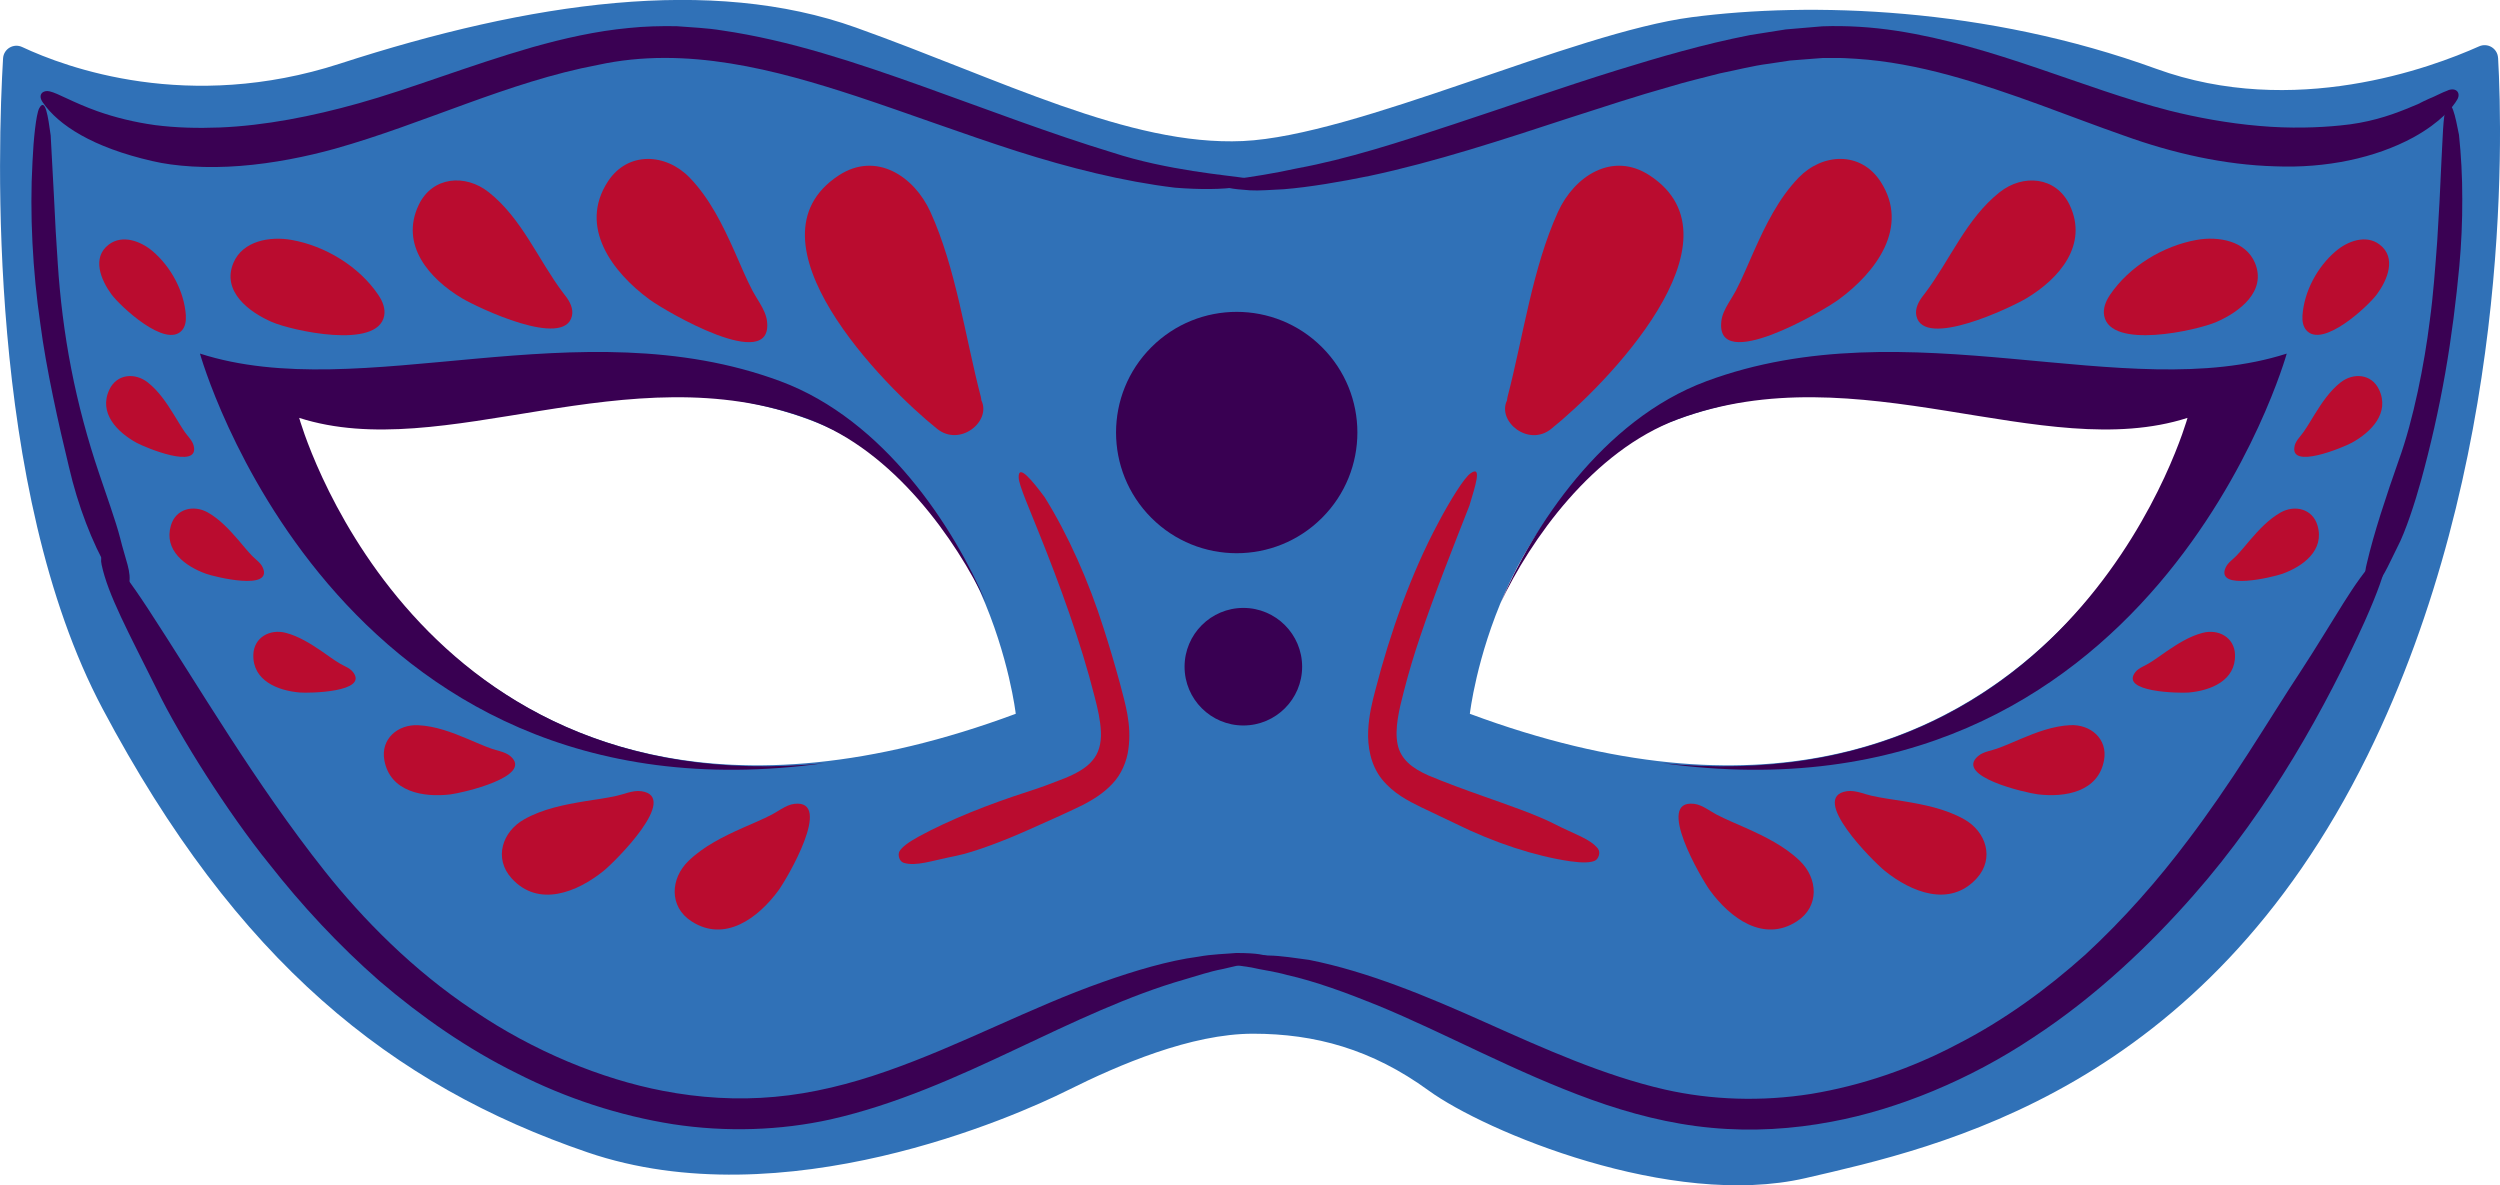 <?xml version="1.0" encoding="UTF-8" standalone="no"?>
<!-- Created with Inkscape (http://www.inkscape.org/) -->

<svg
   width="65.26mm"
   height="30.942mm"
   viewBox="0 0 65.26 30.942"
   version="1.1"
   id="svg3535"
   inkscape:version="1.2.2 (732a01da63, 2022-12-09)"
   sodipodi:docname="Mask1.svg"
   xmlns:inkscape="http://www.inkscape.org/namespaces/inkscape"
   xmlns:sodipodi="http://sodipodi.sourceforge.net/DTD/sodipodi-0.dtd"
   xmlns="http://www.w3.org/2000/svg"
   xmlns:svg="http://www.w3.org/2000/svg">
  <sodipodi:namedview
     id="namedview3537"
     pagecolor="none"
     bordercolor="#111111"
     borderopacity="1"
     inkscape:showpageshadow="0"
     inkscape:pageopacity="0"
     inkscape:pagecheckerboard="1"
     inkscape:deskcolor="#d1d1d1"
     inkscape:document-units="mm"
     showgrid="false"
     inkscape:zoom="0.36925856"
     inkscape:cx="445.48731"
     inkscape:cy="-21.665036"
     inkscape:window-width="1920"
     inkscape:window-height="1009"
     inkscape:window-x="-8"
     inkscape:window-y="-8"
     inkscape:window-maximized="1"
     inkscape:current-layer="layer1" />
  <defs
     id="defs3532" />
  <g
     inkscape:label="Layer 1"
     inkscape:groupmode="layer"
     id="layer1"
     transform="translate(-20.035,-143.598)">
    <path
    class = "editable"
       fill-rule="nonzero"
       fill="#3071b7"
       fill-opacity="1"
       d="m 58.404,162.231 c 0,0 0.672,-5.927 5.387,-7.677 4.714,-1.751 9.967,0.539 13.739,-0.674 0,0 -3.907,14.008 -19.126,8.351 m -30.98,-8.351 c 3.772,1.213 9.025,-1.078 13.739,0.674 4.713,1.75 5.387,7.677 5.387,7.677 -15.22,5.657 -19.126,-8.351 -19.126,-8.351 m 57.82,-8.773 c -0.015,-0.247 -0.271,-0.4 -0.497,-0.298 -1.249,0.559 -4.838,1.891 -8.429,0.584 -4.444,-1.616 -9.025,-1.75 -12.123,-1.346 -3.098,0.404 -8.755,3.098 -11.717,3.233 -2.963,0.135 -6.331,-1.616 -10.102,-2.963 -3.77,-1.348 -8.485,-0.674 -13.469,0.943 -3.951,1.28 -7.138,0.107 -8.292,-0.434 -0.226,-0.106 -0.485,0.047 -0.5,0.296 -0.135,2.272 -0.444,11.246 2.596,16.973 3.502,6.601 7.542,9.834 12.661,11.584 5.118,1.751 11.179,-0.943 12.526,-1.616 1.346,-0.672 3.232,-1.481 4.848,-1.481 1.616,0 3.098,0.404 4.579,1.481 1.483,1.078 6.331,3.098 9.834,2.29 3.502,-0.809 10.371,-2.29 14.682,-11.045 3.725,-7.568 3.526,-16.043 3.404,-18.201"
       id="path2503"
       style="stroke-width:0.353" />
    <path
    class = "editable2"
       fill-rule="nonzero"
       fill="#BA0C2F"
       fill-opacity="1"
       d="m 60.525,154.795 c 1.395,-1.112 5.152,-4.926 2.574,-6.617 -0.977,-0.641 -1.973,0.025 -2.394,0.951 -0.67,1.473 -0.908,3.263 -1.316,4.826 -0.008,0.033 -0.011,0.063 -0.015,0.095 -0.265,0.546 0.555,1.222 1.151,0.746"
       id="path2505"
       style="stroke-width:0.353" />
    <path
    class = "editable2"
       fill-rule="nonzero"
       fill="#BA0C2F"
       fill-opacity="1"
       d="m 64.969,151.987 c -0.157,1.374 2.64,-0.259 3.066,-0.572 0.97,-0.711 1.858,-1.891 1.09,-3.077 -0.52,-0.799 -1.516,-0.744 -2.136,-0.105 -0.525,0.543 -0.865,1.24 -1.17,1.922 -0.156,0.346 -0.298,0.7 -0.473,1.035 -0.058,0.11 -0.131,0.219 -0.197,0.332 -0.085,0.146 -0.163,0.299 -0.181,0.464"
       id="path2507"
       style="stroke-width:0.353" />
    <path
    class = "editable2"
       fill-rule="nonzero"
       fill="#BA0C2F"
       fill-opacity="1"
       d="m 71.672,163.334 c -0.627,0.532 1.251,0.962 1.563,1 0.71,0.085 1.575,-0.065 1.724,-0.892 0.101,-0.558 -0.354,-0.94 -0.883,-0.914 -0.448,0.021 -0.879,0.185 -1.288,0.357 -0.208,0.087 -0.415,0.182 -0.627,0.256 -0.07,0.025 -0.146,0.043 -0.22,0.065 -0.096,0.028 -0.192,0.062 -0.267,0.127"
       id="path2509"
       style="stroke-width:0.353" />
    <path
    class = "editable2"
       fill-rule="nonzero"
       fill="#BA0C2F"
       fill-opacity="1"
       d="m 75.775,161.145 c -0.407,0.522 1.141,0.551 1.393,0.531 0.573,-0.05 1.229,-0.31 1.21,-0.985 -0.012,-0.455 -0.433,-0.681 -0.845,-0.573 -0.35,0.091 -0.661,0.291 -0.956,0.492 -0.149,0.103 -0.295,0.212 -0.451,0.306 -0.051,0.03 -0.107,0.057 -0.163,0.087 -0.072,0.037 -0.141,0.081 -0.189,0.143"
       id="path2511"
       style="stroke-width:0.353" />
    <path
    class = "editable2"
       fill-rule="nonzero"
       fill="#BA0C2F"
       fill-opacity="1"
       d="m 78.13,158.42 c -0.26,0.609 1.244,0.241 1.483,0.157 0.54,-0.194 1.109,-0.613 0.918,-1.261 -0.128,-0.438 -0.593,-0.548 -0.963,-0.34 -0.314,0.178 -0.566,0.451 -0.799,0.721 -0.117,0.138 -0.232,0.28 -0.357,0.411 -0.041,0.043 -0.09,0.083 -0.135,0.125 -0.061,0.055 -0.116,0.114 -0.146,0.187"
       id="path2513"
       style="stroke-width:0.353" />
    <path
    class = "editable2"
       fill-rule="nonzero"
       fill="#BA0C2F"
       fill-opacity="1"
       d="m 79.936,155.232 c -0.161,0.641 1.268,0.045 1.49,-0.076 0.504,-0.276 1,-0.777 0.711,-1.389 -0.194,-0.412 -0.67,-0.448 -1.005,-0.185 -0.282,0.223 -0.489,0.532 -0.677,0.836 -0.095,0.153 -0.186,0.311 -0.291,0.46 -0.033,0.048 -0.074,0.095 -0.113,0.145 -0.051,0.063 -0.096,0.131 -0.116,0.208"
       id="path2515"
       style="stroke-width:0.353" />
    <path
    class = "editable2"
       fill-rule="nonzero"
       fill="#BA0C2F"
       fill-opacity="1"
       d="m 64.251,164.581 c -1.014,-0.116 0.192,1.947 0.422,2.263 0.524,0.715 1.395,1.371 2.27,0.803 0.59,-0.383 0.55,-1.118 0.077,-1.575 -0.4,-0.387 -0.915,-0.638 -1.418,-0.864 -0.255,-0.114 -0.515,-0.219 -0.763,-0.349 -0.081,-0.043 -0.161,-0.097 -0.245,-0.145 -0.107,-0.063 -0.22,-0.12 -0.342,-0.134"
       id="path2517"
       style="stroke-width:0.353" />
    <path
    class = "editable2"
       fill-rule="nonzero"
       fill="#BA0C2F"
       fill-opacity="1"
       d="m 68.248,164.251 c -1.01,0.147 0.684,1.834 0.987,2.079 0.69,0.558 1.699,0.967 2.401,0.196 0.473,-0.521 0.244,-1.221 -0.329,-1.542 -0.486,-0.273 -1.047,-0.383 -1.592,-0.473 -0.276,-0.044 -0.555,-0.08 -0.828,-0.142 -0.088,-0.019 -0.181,-0.051 -0.273,-0.077 -0.121,-0.033 -0.244,-0.059 -0.365,-0.041"
       id="path2519"
       style="stroke-width:0.353" />
    <path
    class = "editable2"
       fill-rule="nonzero"
       fill="#BA0C2F"
       fill-opacity="1"
       d="m 70.231,151.323 c -0.116,0.149 -0.211,0.335 -0.171,0.52 0.19,0.872 2.465,-0.216 2.868,-0.455 0.86,-0.513 1.627,-1.396 1.134,-2.438 -0.356,-0.748 -1.22,-0.816 -1.827,-0.335 -0.87,0.686 -1.294,1.769 -1.95,2.638 -0.018,0.023 -0.036,0.047 -0.054,0.07"
       id="path2521"
       style="stroke-width:0.353" />
    <path
    class = "editable2"
       fill-rule="nonzero"
       fill="#BA0C2F"
       fill-opacity="1"
       d="m 75.103,151.313 c -0.102,0.154 -0.175,0.342 -0.141,0.525 0.164,0.894 2.417,0.387 2.93,0.165 0.595,-0.258 1.317,-0.796 1.007,-1.541 -0.244,-0.584 -0.963,-0.701 -1.52,-0.602 -0.878,0.156 -1.761,0.69 -2.265,1.436 -0.003,0.006 -0.007,0.011 -0.011,0.017"
       id="path2523"
       style="stroke-width:0.353" />
    <path
    class = "editable2"
       fill-rule="nonzero"
       fill="#BA0C2F"
       fill-opacity="1"
       d="m 80.138,151.849 c -0.007,0.131 0.015,0.27 0.101,0.369 0.419,0.486 1.612,-0.623 1.845,-0.941 0.271,-0.368 0.52,-0.955 0.066,-1.297 -0.357,-0.27 -0.836,-0.085 -1.141,0.174 -0.48,0.407 -0.827,1.047 -0.87,1.68 0,0.006 -0.001,0.01 -0.001,0.015"
       id="path2525"
       style="stroke-width:0.353" />
    <path
    class = "editable2"
       fill-rule="nonzero"
       fill="#BA0C2F"
       fill-opacity="1"
       d="m 45.653,154.05 c -0.004,-0.032 -0.007,-0.062 -0.015,-0.095 -0.408,-1.563 -0.646,-3.353 -1.316,-4.826 -0.42,-0.926 -1.417,-1.592 -2.394,-0.951 -2.578,1.691 1.18,5.505 2.573,6.617 0.597,0.475 1.417,-0.2 1.152,-0.746"
       id="path2527"
       style="stroke-width:0.353" />
    <path
    class = "editable2"
       fill-rule="nonzero"
       fill="#BA0C2F"
       fill-opacity="1"
       d="m 39.877,151.523 c -0.066,-0.113 -0.139,-0.222 -0.197,-0.332 -0.175,-0.335 -0.318,-0.689 -0.473,-1.035 -0.305,-0.682 -0.645,-1.379 -1.17,-1.922 -0.62,-0.639 -1.616,-0.695 -2.136,0.105 -0.769,1.186 0.12,2.366 1.089,3.077 0.427,0.313 3.225,1.946 3.068,0.572 -0.019,-0.165 -0.095,-0.318 -0.181,-0.464"
       id="path2529"
       style="stroke-width:0.353" />
    <path
    class = "editable2"
       fill-rule="nonzero"
       fill="#BA0C2F"
       fill-opacity="1"
       d="m 33.088,163.207 c -0.076,-0.022 -0.152,-0.04 -0.22,-0.065 -0.212,-0.074 -0.419,-0.169 -0.627,-0.256 -0.409,-0.172 -0.841,-0.336 -1.29,-0.357 -0.529,-0.026 -0.984,0.356 -0.883,0.914 0.15,0.827 1.016,0.977 1.725,0.892 0.311,-0.039 2.19,-0.469 1.563,-1 -0.076,-0.063 -0.171,-0.099 -0.267,-0.127"
       id="path2531"
       style="stroke-width:0.353" />
    <path
    class = "editable2"
       fill-rule="nonzero"
       fill="#BA0C2F"
       fill-opacity="1"
       d="m 29.063,161.002 c -0.055,-0.03 -0.113,-0.057 -0.163,-0.087 -0.156,-0.094 -0.302,-0.203 -0.451,-0.306 -0.295,-0.201 -0.608,-0.401 -0.956,-0.492 -0.412,-0.107 -0.832,0.119 -0.845,0.573 -0.019,0.675 0.637,0.936 1.209,0.985 0.252,0.021 1.8,-0.008 1.395,-0.531 -0.048,-0.062 -0.117,-0.106 -0.189,-0.143"
       id="path2533"
       style="stroke-width:0.353" />
    <path
    class = "editable2"
       fill-rule="nonzero"
       fill="#BA0C2F"
       fill-opacity="1"
       d="m 26.75,158.232 c -0.045,-0.043 -0.094,-0.083 -0.135,-0.125 -0.125,-0.131 -0.24,-0.273 -0.357,-0.411 -0.234,-0.27 -0.485,-0.543 -0.799,-0.721 -0.371,-0.208 -0.835,-0.098 -0.963,0.34 -0.192,0.648 0.376,1.067 0.918,1.261 0.238,0.084 1.743,0.452 1.483,-0.157 -0.03,-0.073 -0.087,-0.132 -0.146,-0.187"
       id="path2535"
       style="stroke-width:0.353" />
    <path
    class = "editable2"
       fill-rule="nonzero"
       fill="#BA0C2F"
       fill-opacity="1"
       d="m 24.975,155.024 c -0.039,-0.05 -0.08,-0.097 -0.114,-0.145 -0.103,-0.149 -0.194,-0.307 -0.289,-0.46 -0.189,-0.305 -0.394,-0.613 -0.677,-0.836 -0.335,-0.265 -0.81,-0.227 -1.005,0.185 -0.289,0.612 0.207,1.113 0.711,1.389 0.222,0.121 1.651,0.717 1.49,0.076 -0.019,-0.077 -0.065,-0.145 -0.116,-0.208"
       id="path2537"
       style="stroke-width:0.353" />
    <path
    class = "editable2"
       fill-rule="nonzero"
       fill="#BA0C2F"
       fill-opacity="1"
       d="m 40.434,164.714 c -0.084,0.048 -0.164,0.102 -0.245,0.145 -0.248,0.13 -0.508,0.234 -0.765,0.349 -0.503,0.225 -1.017,0.477 -1.417,0.864 -0.473,0.458 -0.514,1.192 0.077,1.575 0.874,0.568 1.745,-0.088 2.27,-0.803 0.23,-0.314 1.436,-2.378 0.422,-2.263 -0.123,0.014 -0.234,0.07 -0.342,0.134"
       id="path2539"
       style="stroke-width:0.353" />
    <path
    class = "editable2"
       fill-rule="nonzero"
       fill="#BA0C2F"
       fill-opacity="1"
       d="m 36.413,164.293 c -0.092,0.026 -0.185,0.058 -0.273,0.077 -0.273,0.062 -0.553,0.098 -0.828,0.142 -0.544,0.09 -1.107,0.2 -1.592,0.473 -0.575,0.321 -0.802,1.021 -0.329,1.542 0.7,0.772 1.71,0.362 2.401,-0.196 0.303,-0.245 1.997,-1.932 0.987,-2.079 -0.121,-0.018 -0.244,0.008 -0.365,0.041"
       id="path2541"
       style="stroke-width:0.353" />
    <path
    class = "editable2"
       fill-rule="nonzero"
       fill="#BA0C2F"
       fill-opacity="1"
       d="m 34.741,151.252 c -0.656,-0.868 -1.08,-1.951 -1.95,-2.638 -0.608,-0.481 -1.472,-0.413 -1.827,0.336 -0.493,1.04 0.274,1.924 1.134,2.436 0.402,0.238 2.678,1.327 2.868,0.455 0.04,-0.185 -0.055,-0.371 -0.171,-0.52 -0.018,-0.023 -0.036,-0.047 -0.054,-0.07"
       id="path2543"
       style="stroke-width:0.353" />
    <path
    class = "editable2"
       fill-rule="nonzero"
       fill="#BA0C2F"
       fill-opacity="1"
       d="m 29.911,151.297 c -0.503,-0.746 -1.386,-1.28 -2.264,-1.436 -0.557,-0.099 -1.277,0.018 -1.52,0.602 -0.31,0.744 0.412,1.283 1.006,1.541 0.513,0.222 2.766,0.729 2.931,-0.165 0.034,-0.183 -0.039,-0.371 -0.142,-0.525 -0.003,-0.006 -0.007,-0.011 -0.011,-0.017"
       id="path2545"
       style="stroke-width:0.353" />
    <path
    class = "editable2"
       fill-rule="nonzero"
       fill="#BA0C2F"
       fill-opacity="1"
       d="m 24.887,151.834 c -0.043,-0.633 -0.39,-1.273 -0.87,-1.681 -0.305,-0.258 -0.784,-0.442 -1.141,-0.172 -0.453,0.342 -0.205,0.927 0.066,1.297 0.233,0.317 1.426,1.429 1.845,0.941 0.085,-0.099 0.107,-0.238 0.099,-0.369 0,-0.006 0,-0.01 0,-0.015"
       id="path2547"
       style="stroke-width:0.353" />
    <path
    class = "editable3"
       fill-rule="nonzero"
       fill="#390052"
       fill-opacity="1"
       d="m 64.577,153.55 c -2.729,1.013 -4.535,3.827 -5.367,5.777 0.777,-1.63 2.391,-3.955 4.626,-4.785 4.714,-1.751 9.531,1.175 13.302,-0.036 0,0 -2.791,10.098 -13.709,9.014 12.824,1.771 16.299,-10.692 16.299,-10.692 -4.226,1.359 -9.87,-1.24 -15.152,0.722"
       id="path2549"
       style="stroke-width:0.353" />
    <path
       class = "editable3"
       fill-rule="nonzero"
       fill="#390052"
       fill-opacity="1"
       d="m 40.407,153.55 c 2.727,1.013 4.534,3.827 5.366,5.777 -0.777,-1.63 -2.391,-3.955 -4.626,-4.785 -4.714,-1.751 -9.531,1.175 -13.302,-0.036 0,0 2.791,10.098 13.709,9.014 -12.824,1.771 -16.299,-10.692 -16.299,-10.692 4.226,1.359 9.87,-1.24 15.153,0.722"
       id="path2551"
       style="stroke-width:0.353" />
    <path
       class = "editable2"
       fill-rule="nonzero"
       fill="#BA0C2F"
       fill-opacity="1"
       d="m 43.624,166.12 c -0.114,-0.033 -0.158,-0.209 -0.112,-0.294 0.061,-0.11 0.225,-0.237 0.506,-0.391 0.799,-0.435 1.82,-0.843 2.879,-1.182 0.285,-0.092 0.602,-0.208 0.91,-0.331 0.302,-0.121 0.58,-0.27 0.741,-0.467 0.165,-0.186 0.24,-0.451 0.225,-0.754 -0.012,-0.3 -0.084,-0.61 -0.163,-0.912 -0.36,-1.428 -0.915,-2.942 -1.457,-4.288 -0.236,-0.598 -0.525,-1.243 -0.526,-1.436 -0.015,-0.378 0.356,0.08 0.677,0.511 0.613,0.981 1.156,2.206 1.542,3.429 0.15,0.466 0.295,0.954 0.43,1.455 0.127,0.493 0.305,1.045 0.215,1.692 -0.04,0.32 -0.187,0.67 -0.426,0.914 -0.234,0.248 -0.504,0.409 -0.757,0.542 -0.506,0.247 -0.963,0.445 -1.435,0.656 -0.577,0.26 -1.399,0.579 -1.889,0.677 -0.646,0.128 -1.025,0.277 -1.36,0.181"
       id="path2553"
       style="stroke-width:0.353" />
    <path
       class = "editable2"
       fill-rule="nonzero"
       fill="#BA0C2F"
       fill-opacity="1"
       d="m 61.751,165.759 c 0.073,0.094 0.008,0.263 -0.079,0.305 -0.113,0.054 -0.324,0.063 -0.646,0.017 -0.912,-0.132 -1.989,-0.484 -3.004,-0.987 -0.28,-0.134 -0.583,-0.278 -0.9,-0.429 -0.325,-0.16 -0.71,-0.353 -1.01,-0.722 -0.306,-0.378 -0.38,-0.875 -0.362,-1.269 0.018,-0.404 0.107,-0.759 0.189,-1.068 0.378,-1.466 0.932,-3.041 1.636,-4.352 0.307,-0.583 0.686,-1.196 0.85,-1.302 0.309,-0.218 0.117,0.339 -0.032,0.843 -0.413,1.057 -0.894,2.254 -1.291,3.435 -0.153,0.451 -0.295,0.923 -0.42,1.412 -0.128,0.489 -0.244,0.98 -0.165,1.382 0.041,0.2 0.132,0.347 0.265,0.478 0.135,0.132 0.325,0.243 0.542,0.339 0.445,0.187 0.952,0.372 1.415,0.536 0.586,0.207 1.399,0.489 1.836,0.712 0.577,0.298 0.965,0.397 1.178,0.668"
       id="path2555"
       style="stroke-width:0.353" />
    <path
       class = "editable3"
       fill-rule="nonzero"
       fill="#3a0153"
       fill-opacity="1"
       d="m 21.15,146.268 c -0.142,-0.205 0.014,-0.328 0.182,-0.285 0.223,0.051 0.598,0.287 1.251,0.52 0.463,0.163 0.966,0.287 1.502,0.361 0.536,0.069 1.104,0.085 1.689,0.062 1.171,-0.048 2.405,-0.289 3.623,-0.631 1.335,-0.372 2.886,-0.989 4.531,-1.463 0.823,-0.232 1.673,-0.424 2.519,-0.503 0.42,-0.044 0.841,-0.054 1.25,-0.047 0.404,0.032 0.803,0.047 1.175,0.109 1.774,0.256 3.521,0.845 5.224,1.452 1.706,0.61 3.375,1.25 4.982,1.738 1.422,0.466 3.036,0.597 3.426,0.66 0.39,0.098 0.262,0.172 -0.134,0.233 -0.394,0.074 -1.049,0.074 -1.666,0.023 -1.339,-0.161 -2.745,-0.513 -4.141,-0.958 -1.396,-0.449 -2.795,-0.973 -4.174,-1.43 -2.096,-0.686 -4.43,-1.323 -6.748,-0.816 -2.33,0.438 -4.548,1.538 -6.865,2.188 -0.721,0.201 -1.604,0.382 -2.469,0.448 -0.863,0.069 -1.705,0.014 -2.296,-0.127 -1.559,-0.356 -2.457,-0.941 -2.861,-1.534"
       id="path2557"
       style="stroke-width:0.353" />
    <path
       class = "editable3"
       fill-rule="nonzero"
       fill="#3a0153"
       fill-opacity="1"
       d="m 83.936,145.955 c 0.223,-0.083 0.336,0.073 0.248,0.234 -0.114,0.201 -0.437,0.601 -1.144,0.992 -1.002,0.546 -2.293,0.812 -3.608,0.759 -1.319,-0.035 -2.673,-0.34 -3.944,-0.799 -1.381,-0.48 -2.949,-1.138 -4.567,-1.579 -0.808,-0.22 -1.627,-0.378 -2.424,-0.429 -0.198,-0.012 -0.395,-0.026 -0.59,-0.021 h -0.291 c -0.096,0.007 -0.193,0.015 -0.288,0.022 -0.19,0.015 -0.379,0.029 -0.565,0.044 -0.185,0.028 -0.368,0.055 -0.547,0.083 -0.424,0.052 -0.852,0.167 -1.284,0.252 -0.43,0.114 -0.865,0.212 -1.298,0.345 -0.871,0.244 -1.745,0.533 -2.62,0.814 -1.747,0.572 -3.504,1.151 -5.224,1.517 -0.762,0.156 -1.57,0.294 -2.243,0.349 -0.339,0.015 -0.639,0.043 -0.885,0.028 -0.245,-0.017 -0.43,-0.036 -0.532,-0.059 -0.404,-0.094 -0.249,-0.17 0.142,-0.234 0.394,-0.05 1.031,-0.149 1.625,-0.281 1.308,-0.24 2.678,-0.685 4.08,-1.149 1.404,-0.462 2.842,-0.969 4.279,-1.415 1.097,-0.338 2.248,-0.678 3.466,-0.915 0.307,-0.048 0.617,-0.098 0.929,-0.147 0.316,-0.028 0.634,-0.055 0.954,-0.081 0.645,-0.023 1.294,0.019 1.932,0.116 2.559,0.393 4.881,1.51 7.127,2.084 0.697,0.176 1.541,0.333 2.345,0.4 0.806,0.073 1.567,0.044 2.108,-0.011 0.718,-0.065 1.273,-0.248 1.718,-0.427 0.11,-0.045 0.216,-0.09 0.317,-0.131 0.096,-0.05 0.189,-0.095 0.28,-0.136 0.186,-0.074 0.339,-0.164 0.503,-0.222"
       id="path2559"
       style="stroke-width:0.353" />
    <path
       class = "editable3"
       fill-rule="nonzero"
       fill="#390052"
       fill-opacity="1"
       d="m 54.545,157.116 c -1.231,1.231 -3.225,1.231 -4.455,0 -1.229,-1.231 -1.229,-3.225 0,-4.454 1.231,-1.231 3.225,-1.231 4.455,0 1.231,1.229 1.231,3.223 0,4.454"
       id="path2561"
       style="stroke-width:0.353" />
    <path
       class = "editable3"
       fill-rule="nonzero"
       fill="#390052"
       fill-opacity="1"
       d="m 54.026,161.002 c 0,0.847 -0.688,1.534 -1.534,1.534 -0.847,0 -1.535,-0.686 -1.535,-1.534 0,-0.847 0.688,-1.535 1.535,-1.535 0.846,0 1.534,0.688 1.534,1.535"
       id="path2563"
       style="stroke-width:0.353" />
    <path
       class = "editable3"
       fill-rule="nonzero"
       fill="#3a0153"
       fill-opacity="1"
       d="m 22.688,158.341 c -0.058,-0.269 0.068,-0.3 0.215,-0.17 0.196,0.172 0.521,0.595 0.987,1.305 1.319,2.015 2.8,4.565 4.623,6.863 0.988,1.247 2.312,2.595 3.886,3.638 1.56,1.061 3.343,1.791 4.94,2.096 0.944,0.183 1.933,0.248 2.92,0.157 0.985,-0.088 1.969,-0.335 2.928,-0.672 1.924,-0.671 3.757,-1.666 5.635,-2.326 0.83,-0.294 1.721,-0.559 2.485,-0.659 0.376,-0.069 0.723,-0.073 0.995,-0.098 0.277,-0.001 0.486,0.014 0.602,0.032 0.46,0.073 0.292,0.141 -0.149,0.226 -0.11,0.018 -0.237,0.04 -0.376,0.062 -0.138,0.033 -0.288,0.068 -0.446,0.103 -0.316,0.059 -0.653,0.174 -0.981,0.269 -1.436,0.411 -2.894,1.109 -4.411,1.825 -1.516,0.715 -3.119,1.441 -4.825,1.827 -1.301,0.288 -2.719,0.339 -4.116,0.125 -1.399,-0.222 -2.784,-0.674 -4.071,-1.328 -1.295,-0.639 -2.493,-1.474 -3.583,-2.406 -1.079,-0.945 -2.042,-1.986 -2.888,-3.065 -1.075,-1.328 -2.334,-3.328 -2.912,-4.516 -0.776,-1.561 -1.291,-2.504 -1.458,-3.288"
       id="path2565"
       style="stroke-width:0.353" />
    <path
       class = "editable3"
       fill-rule="nonzero"
       fill="#3a0153"
       fill-opacity="1"
       d="m 82.061,158.187 c 0.193,-0.197 0.289,-0.11 0.26,0.085 -0.036,0.258 -0.208,0.762 -0.555,1.542 -0.995,2.197 -2.454,4.866 -4.48,7.163 -1.09,1.242 -2.516,2.62 -4.18,3.706 -1.648,1.101 -3.537,1.876 -5.253,2.195 -1.013,0.193 -2.079,0.262 -3.149,0.16 -1.069,-0.098 -2.121,-0.373 -3.12,-0.732 -2.001,-0.722 -3.816,-1.735 -5.602,-2.469 -0.79,-0.321 -1.63,-0.627 -2.345,-0.787 -0.354,-0.099 -0.679,-0.135 -0.938,-0.198 -0.26,-0.04 -0.462,-0.063 -0.573,-0.095 -0.444,-0.116 -0.291,-0.168 0.165,-0.211 0.116,-0.008 0.248,-0.017 0.394,-0.026 0.146,0.006 0.305,0.012 0.471,0.021 0.336,0.006 0.697,0.068 1.053,0.114 1.532,0.305 3.081,0.951 4.61,1.636 1.531,0.684 3.083,1.384 4.677,1.749 1.211,0.273 2.514,0.32 3.82,0.113 1.302,-0.216 2.6,-0.656 3.808,-1.294 1.217,-0.622 2.339,-1.437 3.35,-2.344 0.999,-0.923 1.898,-1.946 2.689,-3.001 0.496,-0.653 1.054,-1.463 1.563,-2.256 0.511,-0.792 0.983,-1.559 1.344,-2.102 0.94,-1.441 1.426,-2.402 1.993,-2.968"
       id="path2567"
       style="stroke-width:0.353" />
    <path
       class = "editable3"
       fill-rule="nonzero"
       fill="#3a0153"
       fill-opacity="1"
       d="m 81.956,158.938 c -0.079,0.065 -0.154,0.022 -0.171,-0.054 -0.014,-0.095 -0.04,-0.299 0.034,-0.579 0.187,-0.805 0.504,-1.753 0.838,-2.706 0.375,-1.032 0.667,-2.503 0.805,-3.631 0.092,-0.667 0.141,-1.371 0.194,-2.073 0.044,-0.703 0.083,-1.403 0.109,-2.067 0.034,-0.588 0.044,-1.236 0.121,-1.395 0.143,-0.314 0.245,0.209 0.339,0.688 0.054,0.522 0.087,1.086 0.085,1.665 0.003,0.579 -0.023,1.173 -0.076,1.753 -0.083,0.885 -0.2,1.838 -0.368,2.796 -0.167,0.956 -0.386,1.915 -0.634,2.815 -0.154,0.558 -0.402,1.326 -0.615,1.729 -0.27,0.535 -0.394,0.885 -0.663,1.058"
       id="path2569"
       style="stroke-width:0.353" />
    <path
         class = "editable3"
       fill-rule="nonzero"
       fill="#3a0153"
       fill-opacity="1"
       d="m 23.402,158.855 c -0.011,0.102 -0.095,0.125 -0.16,0.083 -0.076,-0.058 -0.237,-0.187 -0.379,-0.445 -0.419,-0.723 -0.794,-1.691 -1.027,-2.701 -0.266,-1.093 -0.599,-2.585 -0.748,-3.743 -0.2,-1.364 -0.281,-2.876 -0.205,-4.222 0.026,-0.597 0.095,-1.248 0.175,-1.401 0.163,-0.303 0.233,0.23 0.3,0.706 0.028,0.521 0.058,1.073 0.088,1.641 0.026,0.568 0.057,1.149 0.098,1.718 0.057,0.868 0.168,1.801 0.35,2.731 0.181,0.932 0.431,1.858 0.722,2.717 0.179,0.535 0.445,1.272 0.555,1.703 0.139,0.572 0.305,0.9 0.23,1.213"
       id="path2571"
       style="stroke-width:0.353" />
  </g>
</svg>
